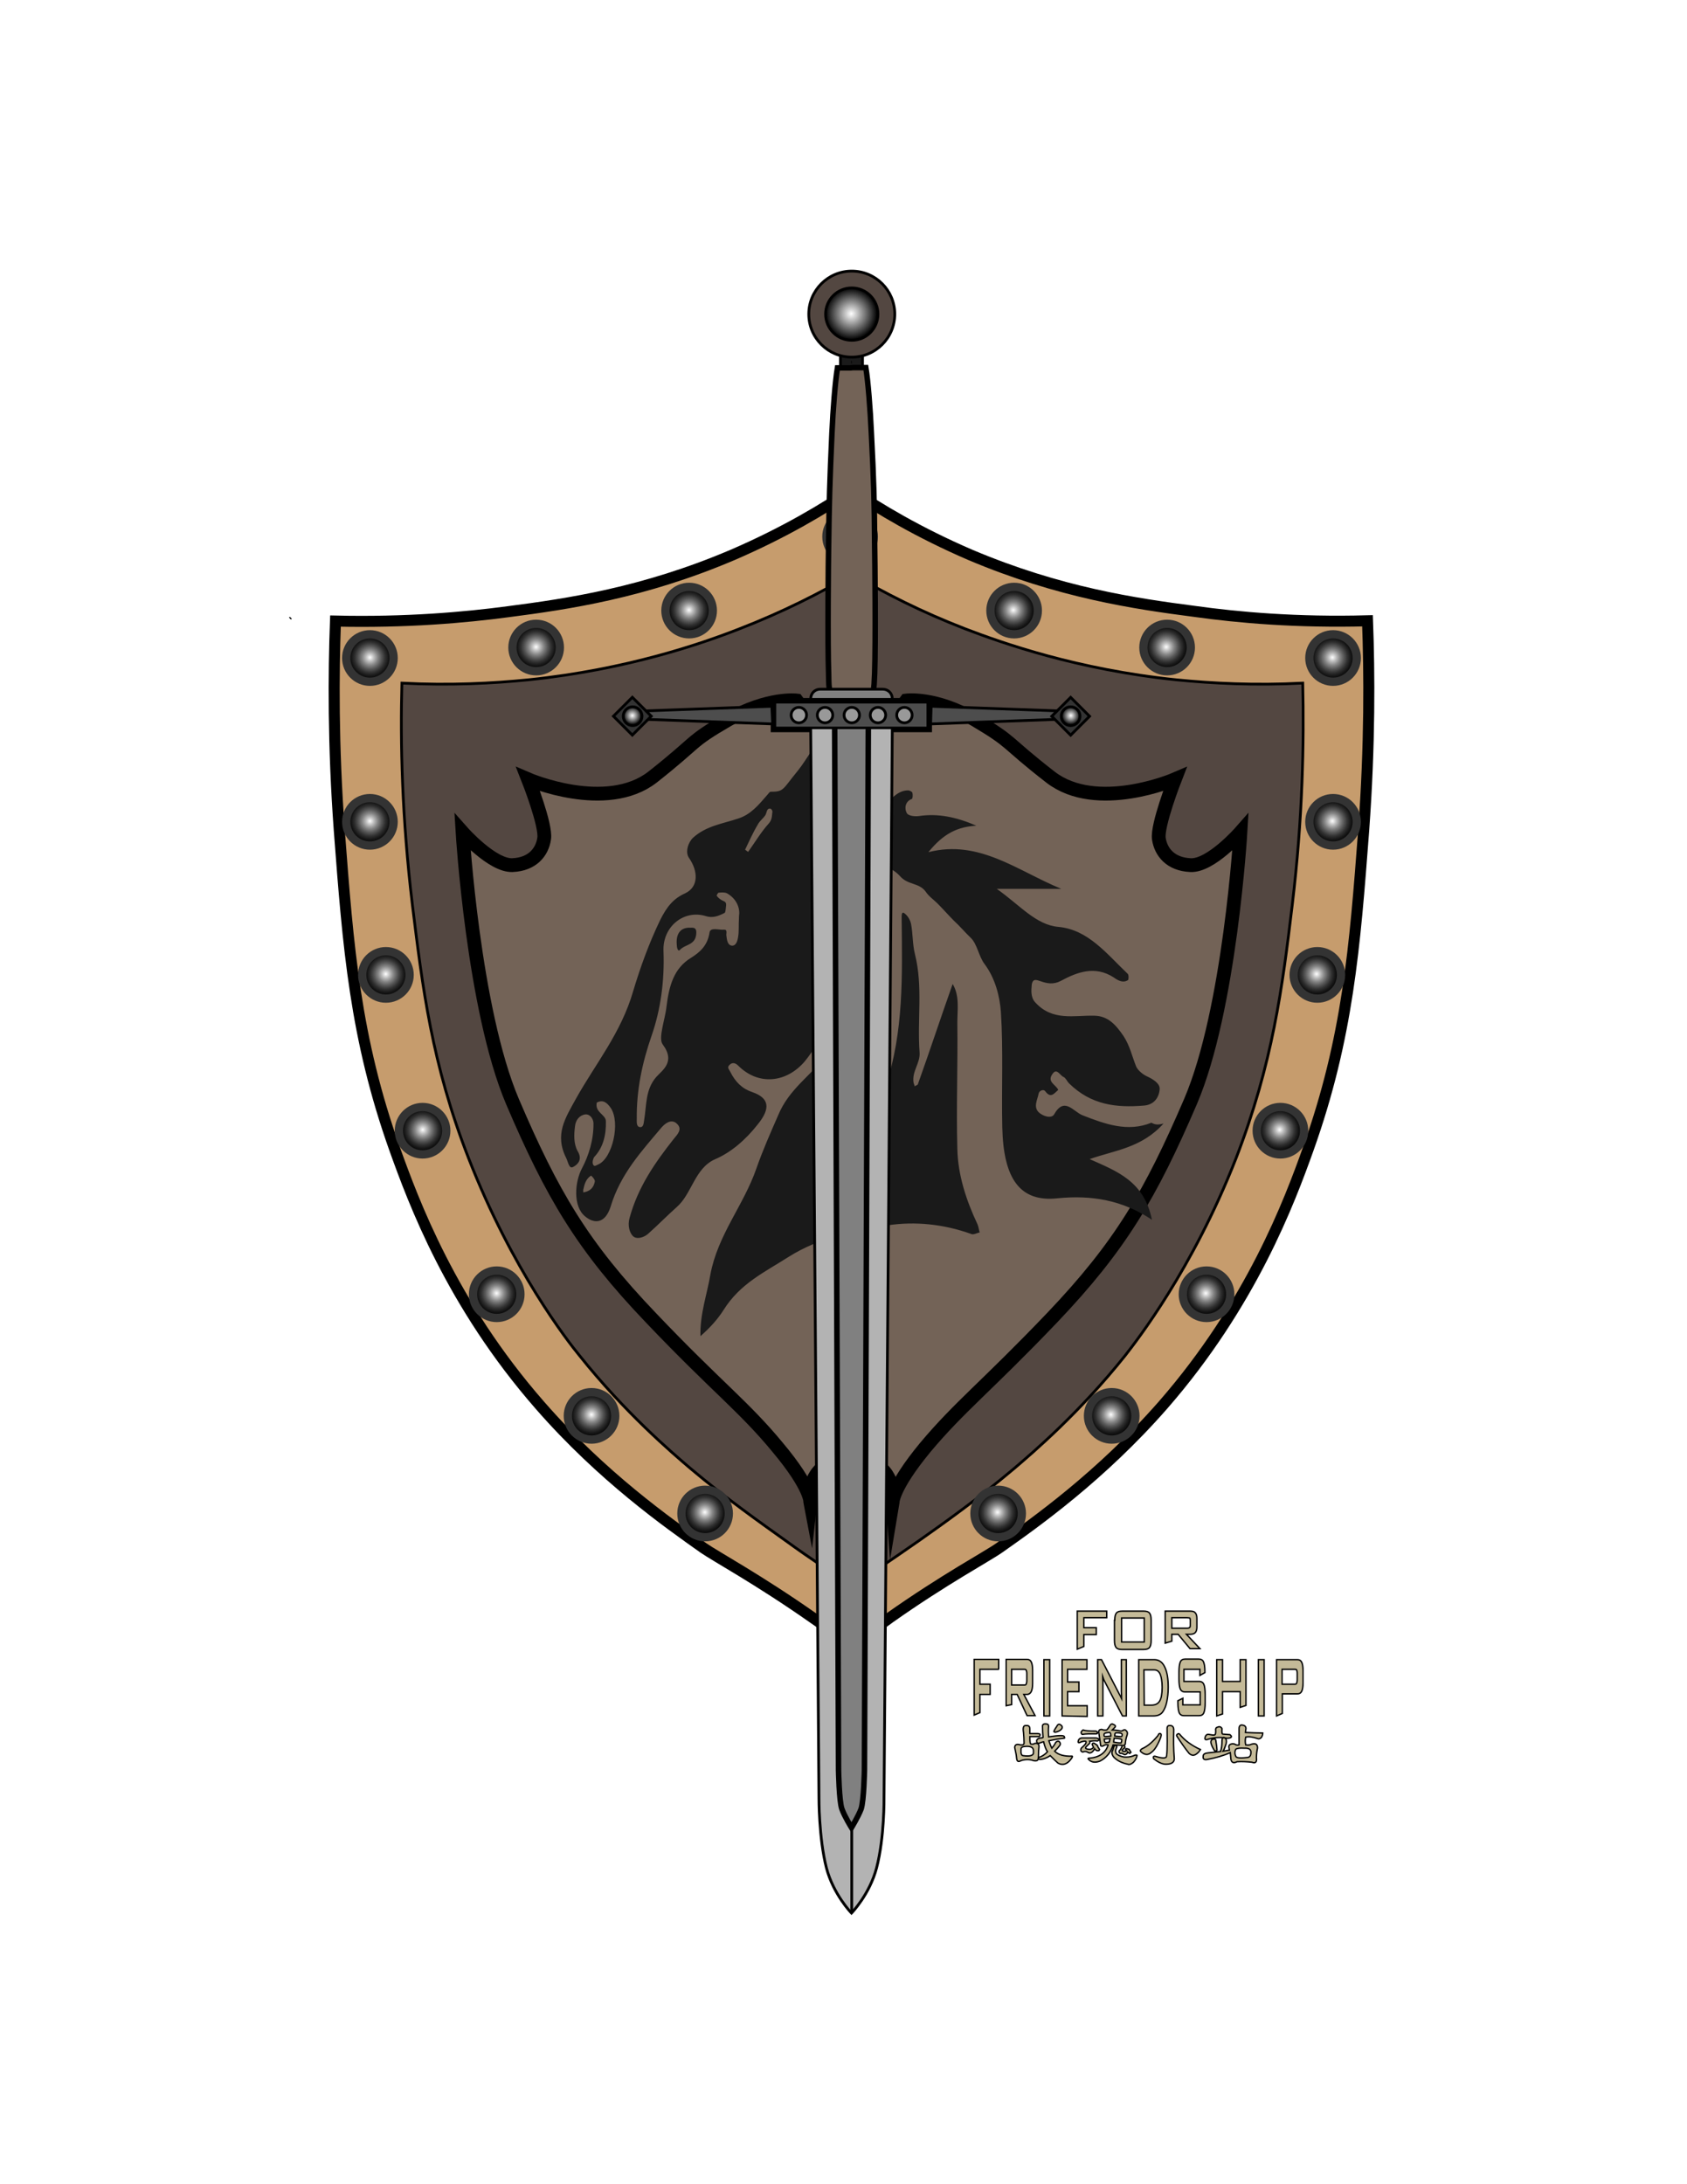 <?xml version="1.0" encoding="utf-8"?>
<!-- Generator: Adobe Illustrator 18.1.1, SVG Export Plug-In . SVG Version: 6.00 Build 0)  -->
<svg version="1.1" id="图层_1" xmlns="http://www.w3.org/2000/svg" xmlns:xlink="http://www.w3.org/1999/xlink" x="0px" y="0px"
	 viewBox="0 0 612 792" enable-background="new 0 0 612 792" xml:space="preserve">
<g id="构图" display="none">
	<polyline display="inline" fill="none" stroke="#000000" stroke-miterlimit="10" points="306.3,90 306.3,321.2 306.3,322.7 
		306.3,626.8 	"/>
</g>
<g id="盾牌">
	<path fill="#C69C6D" stroke="#000000" stroke-width="4" stroke-miterlimit="10" d="M309,597.4c2.8-2.2,8.2-6.8,13.8-10.8
		c19.7-13.9,35.6-22.4,39.8-25.4c12.8-9,36.7-25.9,59.3-51.7c32.1-36.8,45.9-73.9,52.7-92.9c14.4-40.4,16.9-73.2,20.1-115.4
		c2.3-31.3,2.1-57.4,1.4-76.1c-25.6,0.7-47-1.2-62.7-3.4c-21.6-2.8-49-6.8-81.4-20.5c-18.8-8.1-33.3-16.8-43.1-23.5
		c-9.7,6.6-24.3,15.4-43.1,23.5C233.4,215,206,219,184.4,221.8c-15.7,2.1-37.2,4-62.7,3.4c-0.7,18.8-0.9,44.9,1.4,76.1
		c3.2,42.1,5.7,75,20.1,115.4c6.8,18.9,20.4,56,52.7,92.9c22.6,25.9,46.6,42.7,59.3,51.7c4.3,3,20,11.5,39.8,25.4
		C300.6,590.5,306.1,595.1,309,597.4z"/>
	<path fill="#534741" stroke="#000000" stroke-miterlimit="10" d="M309.2,208.2c11.6,6.8,25.1,13.7,40.9,19.8
		c13.6,5.2,40.7,14.8,76.6,18.5c13.1,1.3,28.6,2.1,45.9,1.2c0.5,21.4,0,48.9-3.8,80.4c-3.6,30.1-7.1,57.5-20.4,91.9
		c-15.8,40.4-36.1,66.2-40.2,71.5c-16.5,20.7-33.4,35.1-40.2,40.9c-12.9,10.9-26.3,20.4-34.4,26.1c-9.6,6.7-18.5,12.7-24.4,16.6
		c-5.9-3.8-14.9-9.7-24.4-16.6c-8.1-5.8-21.5-15.2-34.4-26.1c-6.8-5.8-23.7-20.2-40.2-40.9c-4.2-5.1-24.4-31-40.2-71.5
		c-13.4-34.3-16.7-61.9-20.4-91.9c-3.8-31.6-4.4-59-3.8-80.4c17.4,0.9,32.8,0.1,45.9-1.2c35.8-3.7,63.1-13.2,76.6-18.5
		c15.7-6.1,29.3-13,40.9-19.8"/>
	
		<radialGradient id="SVGID_1_" cx="283.846" cy="396.062" r="13.514" gradientTransform="matrix(0.637 0 0 0.637 127.5 -57.871)" gradientUnits="userSpaceOnUse">
		<stop  offset="0" style="stop-color:#FFFFFF"/>
		<stop  offset="0.164" style="stop-color:#BFBFBF"/>
		<stop  offset="0.329" style="stop-color:#858585"/>
		<stop  offset="0.489" style="stop-color:#565656"/>
		<stop  offset="0.64" style="stop-color:#303030"/>
		<stop  offset="0.78" style="stop-color:#161616"/>
		<stop  offset="0.904" style="stop-color:#060606"/>
		<stop  offset="1" style="stop-color:#000000"/>
	</radialGradient>
	<circle fill="url(#SVGID_1_)" stroke="#333333" stroke-width="3" stroke-miterlimit="10" cx="308.4" cy="194.6" r="8.6"/>
	<path fill="#736357" stroke="#000000" stroke-width="5" stroke-miterlimit="10" d="M309,529c0,0,3.4-2.1,9.8,2.7
		c6.4,4.8,5,13.2,5,13.2s-0.4-5.2,11.9-20.1c12.5-14.9,22.1-22,45.9-46.9c24.9-26.1,35.8-44.8,50.3-78.5
		c14.3-33.4,18.1-97.6,18.1-97.6s-10.8,12.3-18.1,11.9c-7.3-0.3-10.8-4.8-11.5-9.6c-0.7-4.8,5.8-21.5,5.8-21.5s-28.3,12.2-45.1-0.8
		c-17-13.2-12.9-12.2-27.4-20.8c-14.4-8.4-24.9-7-24.9-7l-7.2,9.8l-12.7,8.1l-12.7-8.1l-7.2-9.8c0,0-10.4-1.3-24.9,7
		c-14.5,8.4-10.4,7.4-27.4,20.8c-16.8,13-45.1,0.8-45.1,0.8s6.6,16.7,5.8,21.5c-0.7,4.8-4.2,9.3-11.5,9.6
		c-7.3,0.3-18.1-11.9-18.1-11.9s3.9,64.2,18.1,97.6c14.4,33.7,25.4,52.5,50.3,78.5c23.8,25,33.6,32,45.9,46.9
		c12.5,14.9,11.9,20.1,11.9,20.1s-1.6-8.4,5-13.2C305.6,526.9,309,529,309,529z"/>
	<g>
		<g>
			<g>
				<path fill="#1A1A1A" d="M422.1,407.4c-8,8.9-17.8,9.7-26.8,12.9c10.1,4.5,19.7,8,22.6,22c-10.8-7.2-22-9-34.2-7.8
					c-13.6,1.5-19.7-6.9-20.1-25.8c-0.3-13.9,0.4-28-0.5-41.7c-0.4-5.8-2.1-12.3-5.9-17.4c-2.1-2.7-2.7-7.3-5-9.5
					c-2.1-2-4-4.3-6.1-6.2c-2-2-4-4.3-6-6.3c-1.4-1.4-3.1-2.5-4.3-4.3c-2.4-3.3-6.4-2.3-9.3-5.6c-2.2-2.5-6.9-5-10.8-3.9
					c-2.7,0.8-0.2,3.5,0.2,5c5.9,18.8,3.5,38,2.3,57.3c-0.9,15.1-2.7,29.8-5.9,46.8c2-5,3.3-7.9,4.3-10.7c1.1-3,2.1-5.8,2.8-8.9
					c0.8-3.2,0.9-6.6,1.9-9.5c6.6-19.7,6-40.2,5.8-60.7c0-0.9-0.1-2.7,0.9-2c1.2,0.8,2.2,2.4,2.5,3.9c0.7,3.5,0.5,7.3,1.4,10.9
					c3,11.9,0.8,23.8,1.7,35.7c0.3,3.9-2.8,6.8-2.2,10.9c0.1,0.5,0.4,1,0.4,1.4c0.4-0.3,1.1-0.4,1.2-0.8c4.3-12,8.3-24.2,12.6-36.3
					c2.6,4.3,1.7,9.3,1.7,14c0.2,15.2-0.4,30.5,0,45.7c0.2,9.7,3.3,18.9,7.3,27.4c0.4,0.9,0.5,2,0.8,3c-1.1,0.2-2.3,1-3.2,0.5
					c-9.8-3.5-20.1-4.6-30.1-3.1c-12.2,2-24.7,4.3-36.1,11.5c-8.6,5.5-17.5,9.6-23.5,19.2c-2.3,3.6-5.1,6.6-8.4,9.5
					c-0.2-8.1,2.4-15.1,3.6-22.3c2.7-14.5,12-25,16.7-38.5c2.3-6.6,5.1-12.9,7.9-19.3c3.9-9.5,11.9-14.4,17.6-21.9
					c5.1-6.6,8.6-14.3,8.5-23.5c0-0.3,0.2-0.5,0.2-0.9c-0.1-1.9,3-3.8,0.9-4.9c-1.3-0.8-2.2,2.7-3.1,4.6c-4.3,9.4-8,19.1-14.4,27
					c-6.6,7.8-16.8,9-24.2,1.6c-0.8-0.8-2-1.4-3.1-0.3c-1.1,1-0.2,1.6,0.2,2.5c1.9,3.8,4.4,6.2,8,7.4c6.1,2.1,6.8,5.8,2,11.7
					c-4.4,5.6-9.7,10.2-15.6,12.7c-7.3,3.3-8.3,12.5-13.8,17.3c-3.5,3.1-6.9,6.6-10.4,9.7c-1.6,1.4-4.2,2.1-5.5,0.8
					c-1.2-1.2-2-3.8-1.2-6.6c3.1-11.3,9.3-20.1,16-28.6c1.3-1.6,3.3-3.5,1.2-5.5c-1.5-1.5-3.5-1-5.5,1.2c-7.3,8.7-15,16.9-18.6,28.9
					c-1.9,5.9-5.7,6.4-9.2,3.5c-4.5-3.6-3.8-12.5-1.2-17.4c2.5-4.7,4.3-10.5,4.2-16.5c-0.1-1.6-1.3-3.3-3-3.1
					c-2.1,0.3-3.5,2.1-3.7,4.3c-0.4,3-0.5,6.3,0.9,8.9c2,3.2,0,5-1.5,5.8c-1.6,1-1.9-1.9-2.6-3.2c-4.3-8.6-0.3-14.5,3.6-21.6
					c7.1-12.7,16.3-23.7,20.7-38.9c2.6-8.7,5.8-17.5,9.8-25.8c2.4-4.8,4.8-7.8,9.1-9.7c4.8-2.3,4.8-7.9,1.3-12.9
					c-1.4-2.1-0.2-5.7,1.6-7.3c4.8-4.3,10.7-5,16.3-6.9c4.5-1.4,7.4-4.9,10.5-8.5c0.4-0.4,0.9-1.2,1.2-1.2c5,0,4.3-0.8,9.9-7.6
					c3.5-4.3,5.8-9.7,10.2-12.8c0.3-0.2,1-0.3,1-0.3c0.2,0.5,0.4,1.2,0.4,1.9c0.1,5.9,0.2,11.9,0.3,17.9c0.1,5.9,0,11.9,0,18
					c8.1-0.7,13.9-7.2,20-12.7c2.5-2.3,4.8-5,8.3-4.9c0.4,0.1,1.3,0.4,1.4,0.9c0.2,0.7,0.1,2.1-0.2,2.2c-2.5,0.9-2.7,3.5-1.9,5
					c0.5,1.2,3,1.4,4.5,1.2c6.8-1,13.4,0.3,20.8,3.5c-6.8,0.4-11.9,2.8-17.4,9.6c18.4-4.7,32.2,6.7,48.2,13.3c-7.6,0-14.5,0-23.4,0
					c8.4,5.9,14.2,13.1,22.4,13.8c10.8,1,17.5,9.8,25.1,17c0.4,0.3,0.4,2.1,0.1,2.3c-1.9,1.2-3.8,0-5.2-1c-6.7-4.3-13.1-2-19.2,1.3
					c-2.7,1.4-5,0.9-7.3,0.1c-1.3-0.4-2.8-1.2-3.2,1.2c-0.2,2.2-0.4,4.6,1.2,6.4c6.3,7,14.2,4.7,21.5,4.9c5,0.1,7.8,3.3,10.6,7.4
					c2.3,3.5,3.1,7.4,4.6,11.1c0.7,1.4,2.3,2.7,3.7,3.4c2.2,1,5,2.6,4.8,4.8c-0.3,3.3-2.3,5.7-5.9,5.9c-9.8,0.8-19-0.2-27-8.1
					c-0.7-0.7-1.2-2-2-2.3c-1.2-0.5-2.4-3.3-3.9-1.2c-2.3,3,1.2,4,2,5.9c-1.5,1.3-2.7,3.2-4.7,0.5c-0.5-0.8-2.1-0.4-2.4,0.8
					c-0.4,2.2-2,4.8,0,6.8c1.6,1.5,4.6,2.4,5.6,0.8c3.7-6.6,7-1,10.3,0.3c8.2,3.2,16.4,6.2,25,2.7
					C419.1,407.9,420.2,407.9,422.1,407.4z M268.1,332.1c0.4-2.3-0.5-6-4.4-8.2c-0.9-0.4-2-0.3-3-0.2c-0.3,0-0.8,1.1-0.7,1.1
					c0.5,0.7,1.2,1.3,2,1.7c0.8,0.4,1.6,0.5,1.4,2c-0.1,0.9-0.2,2.3-0.5,2.5c-2.1,1.1-4.3,2-6.8,1.2c-8-2.5-15.8,3.8-15.4,12.7
					c0.4,10.6-1,21.1-4.3,30.6c-3.4,9.8-5.5,19.6-5.4,30.1c0,1.2-0.2,3,1.2,3.1c1.3,0.1,1.3-1.5,1.5-2.7c0.9-5.4,0.4-10.8,4.3-15.4
					c2.2-2.5,7.2-5.5,2.4-11.9c-1.7-2.3,0.9-9,1.4-13.8c0.9-7.3,2.6-13.8,8.9-17.6c3-1.9,6-4.3,6.7-9.2c0.3-2,3.5-0.8,5.2-1
					c1.4-0.1,0.8,1.3,0.9,2.1c0.2,1.6,0.4,3.5,2,3.7c1.6,0.1,2.1-1.9,2.3-3.4C268.1,337.8,267.9,336,268.1,332.1z M216.5,399.8
					c-0.8,3.6,3.3,4.3,3.3,6.8c0.1,4.8-0.9,9.4-4.2,12.9c-0.4,0.5-0.8,1.9-0.5,2.6c0.4,1.2,1.2,0.4,2,0.1c5.1-2.3,8-15.1,4.5-20.4
					C220.1,399.6,218.6,398.7,216.5,399.8z M270.3,308.1c0.4,0.3,0.7,0.5,1.1,0.8c2.5-3.5,4.7-7.2,7.4-10.2c1.3-1.4,1.2-2.7,1.4-4.3
					c0.1-0.4-0.4-1.2-0.8-1.2c-1.3-0.1-1.2,1.4-1.7,2.3c-0.8,1.3-2.1,2.1-2.8,3.5C273.1,302,271.7,305.2,270.3,308.1z M211.5,432.4
					c3-0.5,3.9-2.1,4.3-4c0.1-0.7-1.2-2.1-1.4-2.1c-1.6,1-2.3,2.7-2.7,4.7C211.4,431.8,211.8,432.3,211.5,432.4z"/>
				<path fill="#1A1A1A" d="M250.5,336.4c1.4-0.1,2.1,0.2,2.1,1.7c0,4.7-4,4.2-5.9,6.3c-0.8,0.9-1.2-0.9-1.2-2
					C245.2,338.2,247.2,336.2,250.5,336.4z"/>
			</g>
		</g>
	</g>
	<g>
		
			<radialGradient id="SVGID_2_" cx="376.946" cy="438.107" r="13.514" gradientTransform="matrix(0.637 0 0 0.637 127.5 -57.871)" gradientUnits="userSpaceOnUse">
			<stop  offset="0" style="stop-color:#FFFFFF"/>
			<stop  offset="0.164" style="stop-color:#BFBFBF"/>
			<stop  offset="0.329" style="stop-color:#858585"/>
			<stop  offset="0.489" style="stop-color:#565656"/>
			<stop  offset="0.64" style="stop-color:#303030"/>
			<stop  offset="0.78" style="stop-color:#161616"/>
			<stop  offset="0.904" style="stop-color:#060606"/>
			<stop  offset="1" style="stop-color:#000000"/>
		</radialGradient>
		<circle fill="url(#SVGID_2_)" stroke="#333333" stroke-width="3" stroke-miterlimit="10" cx="367.9" cy="221.4" r="8.6"/>
		
			<radialGradient id="SVGID_3_" cx="464.039" cy="459.124" r="13.517" gradientTransform="matrix(0.637 0 0 0.637 127.5 -57.871)" gradientUnits="userSpaceOnUse">
			<stop  offset="0" style="stop-color:#FFFFFF"/>
			<stop  offset="0.164" style="stop-color:#BFBFBF"/>
			<stop  offset="0.329" style="stop-color:#858585"/>
			<stop  offset="0.489" style="stop-color:#565656"/>
			<stop  offset="0.64" style="stop-color:#303030"/>
			<stop  offset="0.78" style="stop-color:#161616"/>
			<stop  offset="0.904" style="stop-color:#060606"/>
			<stop  offset="1" style="stop-color:#000000"/>
		</radialGradient>
		<circle fill="url(#SVGID_3_)" stroke="#333333" stroke-width="3" stroke-miterlimit="10" cx="423.4" cy="234.8" r="8.6"/>
		
			<radialGradient id="SVGID_4_" cx="558.64" cy="465.124" r="13.525" gradientTransform="matrix(0.637 0 0 0.637 127.5 -57.871)" gradientUnits="userSpaceOnUse">
			<stop  offset="0" style="stop-color:#FFFFFF"/>
			<stop  offset="0.164" style="stop-color:#BFBFBF"/>
			<stop  offset="0.329" style="stop-color:#858585"/>
			<stop  offset="0.489" style="stop-color:#565656"/>
			<stop  offset="0.64" style="stop-color:#303030"/>
			<stop  offset="0.78" style="stop-color:#161616"/>
			<stop  offset="0.904" style="stop-color:#060606"/>
			<stop  offset="1" style="stop-color:#000000"/>
		</radialGradient>
		<circle fill="url(#SVGID_4_)" stroke="#333333" stroke-width="3" stroke-miterlimit="10" cx="483.6" cy="238.6" r="8.6"/>
		
			<radialGradient id="SVGID_5_" cx="558.64" cy="558.215" r="13.525" gradientTransform="matrix(0.637 0 0 0.637 127.5 -57.871)" gradientUnits="userSpaceOnUse">
			<stop  offset="0" style="stop-color:#FFFFFF"/>
			<stop  offset="0.164" style="stop-color:#BFBFBF"/>
			<stop  offset="0.329" style="stop-color:#858585"/>
			<stop  offset="0.489" style="stop-color:#565656"/>
			<stop  offset="0.64" style="stop-color:#303030"/>
			<stop  offset="0.78" style="stop-color:#161616"/>
			<stop  offset="0.904" style="stop-color:#060606"/>
			<stop  offset="1" style="stop-color:#000000"/>
		</radialGradient>
		<circle fill="url(#SVGID_5_)" stroke="#333333" stroke-width="3" stroke-miterlimit="10" cx="483.6" cy="298" r="8.6"/>
		
			<radialGradient id="SVGID_6_" cx="549.631" cy="645.306" r="13.526" gradientTransform="matrix(0.637 0 0 0.637 127.5 -57.871)" gradientUnits="userSpaceOnUse">
			<stop  offset="0" style="stop-color:#FFFFFF"/>
			<stop  offset="0.164" style="stop-color:#BFBFBF"/>
			<stop  offset="0.329" style="stop-color:#858585"/>
			<stop  offset="0.489" style="stop-color:#565656"/>
			<stop  offset="0.64" style="stop-color:#303030"/>
			<stop  offset="0.78" style="stop-color:#161616"/>
			<stop  offset="0.904" style="stop-color:#060606"/>
			<stop  offset="1" style="stop-color:#000000"/>
		</radialGradient>
		<circle fill="url(#SVGID_6_)" stroke="#333333" stroke-width="3" stroke-miterlimit="10" cx="477.9" cy="353.5" r="8.6"/>
		
			<radialGradient id="SVGID_7_" cx="528.602" cy="733.939" r="13.51" gradientTransform="matrix(0.637 0 0 0.637 127.5 -57.871)" gradientUnits="userSpaceOnUse">
			<stop  offset="0" style="stop-color:#FFFFFF"/>
			<stop  offset="0.164" style="stop-color:#BFBFBF"/>
			<stop  offset="0.329" style="stop-color:#858585"/>
			<stop  offset="0.489" style="stop-color:#565656"/>
			<stop  offset="0.64" style="stop-color:#303030"/>
			<stop  offset="0.78" style="stop-color:#161616"/>
			<stop  offset="0.904" style="stop-color:#060606"/>
			<stop  offset="1" style="stop-color:#000000"/>
		</radialGradient>
		<circle fill="url(#SVGID_7_)" stroke="#333333" stroke-width="3" stroke-miterlimit="10" cx="464.5" cy="410" r="8.6"/>
		
			<radialGradient id="SVGID_8_" cx="486.563" cy="827.031" r="13.511" gradientTransform="matrix(0.637 0 0 0.637 127.5 -57.871)" gradientUnits="userSpaceOnUse">
			<stop  offset="0" style="stop-color:#FFFFFF"/>
			<stop  offset="0.164" style="stop-color:#BFBFBF"/>
			<stop  offset="0.329" style="stop-color:#858585"/>
			<stop  offset="0.489" style="stop-color:#565656"/>
			<stop  offset="0.64" style="stop-color:#303030"/>
			<stop  offset="0.78" style="stop-color:#161616"/>
			<stop  offset="0.904" style="stop-color:#060606"/>
			<stop  offset="1" style="stop-color:#000000"/>
		</radialGradient>
		<circle fill="url(#SVGID_8_)" stroke="#333333" stroke-width="3" stroke-miterlimit="10" cx="437.7" cy="469.3" r="8.6"/>
		
			<radialGradient id="SVGID_9_" cx="432.505" cy="896.12" r="13.503" gradientTransform="matrix(0.637 0 0 0.637 127.5 -57.871)" gradientUnits="userSpaceOnUse">
			<stop  offset="0" style="stop-color:#FFFFFF"/>
			<stop  offset="0.164" style="stop-color:#BFBFBF"/>
			<stop  offset="0.329" style="stop-color:#858585"/>
			<stop  offset="0.489" style="stop-color:#565656"/>
			<stop  offset="0.64" style="stop-color:#303030"/>
			<stop  offset="0.78" style="stop-color:#161616"/>
			<stop  offset="0.904" style="stop-color:#060606"/>
			<stop  offset="1" style="stop-color:#000000"/>
		</radialGradient>
		<circle fill="url(#SVGID_9_)" stroke="#333333" stroke-width="3" stroke-miterlimit="10" cx="403.3" cy="513.4" r="8.6"/>
		
			<radialGradient id="SVGID_10_" cx="367.936" cy="951.666" r="13.51" gradientTransform="matrix(0.637 0 0 0.637 127.5 -57.871)" gradientUnits="userSpaceOnUse">
			<stop  offset="0" style="stop-color:#FFFFFF"/>
			<stop  offset="0.164" style="stop-color:#BFBFBF"/>
			<stop  offset="0.329" style="stop-color:#858585"/>
			<stop  offset="0.489" style="stop-color:#565656"/>
			<stop  offset="0.64" style="stop-color:#303030"/>
			<stop  offset="0.78" style="stop-color:#161616"/>
			<stop  offset="0.904" style="stop-color:#060606"/>
			<stop  offset="1" style="stop-color:#000000"/>
		</radialGradient>
		<circle fill="url(#SVGID_10_)" stroke="#333333" stroke-width="3" stroke-miterlimit="10" cx="362.1" cy="548.8" r="8.6"/>
		
			<radialGradient id="SVGID_11_" cx="285.33" cy="1007.212" r="13.525" gradientTransform="matrix(0.637 0 0 0.637 127.5 -57.871)" gradientUnits="userSpaceOnUse">
			<stop  offset="0" style="stop-color:#FFFFFF"/>
			<stop  offset="0.164" style="stop-color:#BFBFBF"/>
			<stop  offset="0.329" style="stop-color:#858585"/>
			<stop  offset="0.489" style="stop-color:#565656"/>
			<stop  offset="0.64" style="stop-color:#303030"/>
			<stop  offset="0.78" style="stop-color:#161616"/>
			<stop  offset="0.904" style="stop-color:#060606"/>
			<stop  offset="1" style="stop-color:#000000"/>
		</radialGradient>
		<circle fill="url(#SVGID_11_)" stroke="#333333" stroke-width="3" stroke-miterlimit="10" cx="309.4" cy="584.2" r="8.6"/>
		<g>
			
				<radialGradient id="SVGID_12_" cx="192.239" cy="438.107" r="13.509" gradientTransform="matrix(0.637 0 0 0.637 127.5 -57.871)" gradientUnits="userSpaceOnUse">
				<stop  offset="0" style="stop-color:#FFFFFF"/>
				<stop  offset="0.164" style="stop-color:#BFBFBF"/>
				<stop  offset="0.329" style="stop-color:#858585"/>
				<stop  offset="0.489" style="stop-color:#565656"/>
				<stop  offset="0.64" style="stop-color:#303030"/>
				<stop  offset="0.78" style="stop-color:#161616"/>
				<stop  offset="0.904" style="stop-color:#060606"/>
				<stop  offset="1" style="stop-color:#000000"/>
			</radialGradient>
			<circle fill="url(#SVGID_12_)" stroke="#333333" stroke-width="3" stroke-miterlimit="10" cx="250" cy="221.4" r="8.6"/>
			
				<radialGradient id="SVGID_13_" cx="105.149" cy="459.124" r="13.52" gradientTransform="matrix(0.637 0 0 0.637 127.5 -57.871)" gradientUnits="userSpaceOnUse">
				<stop  offset="0" style="stop-color:#FFFFFF"/>
				<stop  offset="0.164" style="stop-color:#BFBFBF"/>
				<stop  offset="0.329" style="stop-color:#858585"/>
				<stop  offset="0.489" style="stop-color:#565656"/>
				<stop  offset="0.64" style="stop-color:#303030"/>
				<stop  offset="0.78" style="stop-color:#161616"/>
				<stop  offset="0.904" style="stop-color:#060606"/>
				<stop  offset="1" style="stop-color:#000000"/>
			</radialGradient>
			<circle fill="url(#SVGID_13_)" stroke="#333333" stroke-width="3" stroke-miterlimit="10" cx="194.5" cy="234.8" r="8.6"/>
			
				<radialGradient id="SVGID_14_" cx="10.554" cy="465.124" r="13.524" gradientTransform="matrix(0.637 0 0 0.637 127.5 -57.871)" gradientUnits="userSpaceOnUse">
				<stop  offset="0" style="stop-color:#FFFFFF"/>
				<stop  offset="0.164" style="stop-color:#BFBFBF"/>
				<stop  offset="0.329" style="stop-color:#858585"/>
				<stop  offset="0.489" style="stop-color:#565656"/>
				<stop  offset="0.64" style="stop-color:#303030"/>
				<stop  offset="0.78" style="stop-color:#161616"/>
				<stop  offset="0.904" style="stop-color:#060606"/>
				<stop  offset="1" style="stop-color:#000000"/>
			</radialGradient>
			<circle fill="url(#SVGID_14_)" stroke="#333333" stroke-width="3" stroke-miterlimit="10" cx="134.2" cy="238.6" r="8.6"/>
			
				<radialGradient id="SVGID_15_" cx="10.554" cy="558.215" r="13.524" gradientTransform="matrix(0.637 0 0 0.637 127.5 -57.871)" gradientUnits="userSpaceOnUse">
				<stop  offset="0" style="stop-color:#FFFFFF"/>
				<stop  offset="0.164" style="stop-color:#BFBFBF"/>
				<stop  offset="0.329" style="stop-color:#858585"/>
				<stop  offset="0.489" style="stop-color:#565656"/>
				<stop  offset="0.64" style="stop-color:#303030"/>
				<stop  offset="0.78" style="stop-color:#161616"/>
				<stop  offset="0.904" style="stop-color:#060606"/>
				<stop  offset="1" style="stop-color:#000000"/>
			</radialGradient>
			<circle fill="url(#SVGID_15_)" stroke="#333333" stroke-width="3" stroke-miterlimit="10" cx="134.2" cy="298" r="8.6"/>
			
				<radialGradient id="SVGID_16_" cx="19.563" cy="645.306" r="13.526" gradientTransform="matrix(0.637 0 0 0.637 127.5 -57.871)" gradientUnits="userSpaceOnUse">
				<stop  offset="0" style="stop-color:#FFFFFF"/>
				<stop  offset="0.164" style="stop-color:#BFBFBF"/>
				<stop  offset="0.329" style="stop-color:#858585"/>
				<stop  offset="0.489" style="stop-color:#565656"/>
				<stop  offset="0.64" style="stop-color:#303030"/>
				<stop  offset="0.78" style="stop-color:#161616"/>
				<stop  offset="0.904" style="stop-color:#060606"/>
				<stop  offset="1" style="stop-color:#000000"/>
			</radialGradient>
			<circle fill="url(#SVGID_16_)" stroke="#333333" stroke-width="3" stroke-miterlimit="10" cx="140" cy="353.5" r="8.6"/>
			
				<radialGradient id="SVGID_17_" cx="40.586" cy="733.939" r="13.509" gradientTransform="matrix(0.637 0 0 0.637 127.5 -57.871)" gradientUnits="userSpaceOnUse">
				<stop  offset="0" style="stop-color:#FFFFFF"/>
				<stop  offset="0.164" style="stop-color:#BFBFBF"/>
				<stop  offset="0.329" style="stop-color:#858585"/>
				<stop  offset="0.489" style="stop-color:#565656"/>
				<stop  offset="0.64" style="stop-color:#303030"/>
				<stop  offset="0.78" style="stop-color:#161616"/>
				<stop  offset="0.904" style="stop-color:#060606"/>
				<stop  offset="1" style="stop-color:#000000"/>
			</radialGradient>
			<circle fill="url(#SVGID_17_)" stroke="#333333" stroke-width="3" stroke-miterlimit="10" cx="153.3" cy="410" r="8.6"/>
			
				<radialGradient id="SVGID_18_" cx="82.631" cy="827.031" r="13.511" gradientTransform="matrix(0.637 0 0 0.637 127.5 -57.871)" gradientUnits="userSpaceOnUse">
				<stop  offset="0" style="stop-color:#FFFFFF"/>
				<stop  offset="0.164" style="stop-color:#BFBFBF"/>
				<stop  offset="0.329" style="stop-color:#858585"/>
				<stop  offset="0.489" style="stop-color:#565656"/>
				<stop  offset="0.64" style="stop-color:#303030"/>
				<stop  offset="0.78" style="stop-color:#161616"/>
				<stop  offset="0.904" style="stop-color:#060606"/>
				<stop  offset="1" style="stop-color:#000000"/>
			</radialGradient>
			<circle fill="url(#SVGID_18_)" stroke="#333333" stroke-width="3" stroke-miterlimit="10" cx="180.2" cy="469.3" r="8.6"/>
			
				<radialGradient id="SVGID_19_" cx="136.694" cy="896.12" r="13.501" gradientTransform="matrix(0.637 0 0 0.637 127.5 -57.871)" gradientUnits="userSpaceOnUse">
				<stop  offset="0" style="stop-color:#FFFFFF"/>
				<stop  offset="0.164" style="stop-color:#BFBFBF"/>
				<stop  offset="0.329" style="stop-color:#858585"/>
				<stop  offset="0.489" style="stop-color:#565656"/>
				<stop  offset="0.64" style="stop-color:#303030"/>
				<stop  offset="0.78" style="stop-color:#161616"/>
				<stop  offset="0.904" style="stop-color:#060606"/>
				<stop  offset="1" style="stop-color:#000000"/>
			</radialGradient>
			<circle fill="url(#SVGID_19_)" stroke="#333333" stroke-width="3" stroke-miterlimit="10" cx="214.6" cy="513.4" r="8.6"/>
			
				<radialGradient id="SVGID_20_" cx="201.258" cy="951.666" r="13.51" gradientTransform="matrix(0.637 0 0 0.637 127.5 -57.871)" gradientUnits="userSpaceOnUse">
				<stop  offset="0" style="stop-color:#FFFFFF"/>
				<stop  offset="0.164" style="stop-color:#BFBFBF"/>
				<stop  offset="0.329" style="stop-color:#858585"/>
				<stop  offset="0.489" style="stop-color:#565656"/>
				<stop  offset="0.64" style="stop-color:#303030"/>
				<stop  offset="0.78" style="stop-color:#161616"/>
				<stop  offset="0.904" style="stop-color:#060606"/>
				<stop  offset="1" style="stop-color:#000000"/>
			</radialGradient>
			<circle fill="url(#SVGID_20_)" stroke="#333333" stroke-width="3" stroke-miterlimit="10" cx="255.8" cy="548.8" r="8.6"/>
			
				<radialGradient id="SVGID_21_" cx="283.846" cy="1007.212" r="13.514" gradientTransform="matrix(0.637 0 0 0.637 127.5 -57.871)" gradientUnits="userSpaceOnUse">
				<stop  offset="0" style="stop-color:#FFFFFF"/>
				<stop  offset="0.164" style="stop-color:#BFBFBF"/>
				<stop  offset="0.329" style="stop-color:#858585"/>
				<stop  offset="0.489" style="stop-color:#565656"/>
				<stop  offset="0.64" style="stop-color:#303030"/>
				<stop  offset="0.78" style="stop-color:#161616"/>
				<stop  offset="0.904" style="stop-color:#060606"/>
				<stop  offset="1" style="stop-color:#000000"/>
			</radialGradient>
			<circle fill="url(#SVGID_21_)" stroke="#333333" stroke-width="3" stroke-miterlimit="10" cx="308.4" cy="584.2" r="8.6"/>
		</g>
	</g>
</g>
<g id="骑士剑">
	<rect x="304.9" y="127.4" fill="#1A1A1A" stroke="#000000" stroke-miterlimit="10" width="8" height="7.9"/>
	<path fill="#736357" stroke="#000000" stroke-width="2" stroke-miterlimit="10" d="M309.4,133.3h4.7c0.8,4.8,1.6,15,2,23.7
		c0.9,17.4,1.1,25,1.2,40.4c0.1,5.5,0.4,35.2,0,46.7c-0.3,7.8-0.4,3.7-0.4,7.5l-7.9,0.4h-0.1l-7.9-0.4c0-3.8-0.3,0.4-0.4-7.3
		c-0.4-11.5-0.1-41.4,0-46.9c0.2-15.3,0.4-22.8,1.2-40.3c0.4-8.7,1.2-18.9,2-23.7h4.7L309.4,133.3L309.4,133.3z"/>
	<path fill="#808080" stroke="#000000" stroke-miterlimit="10" d="M320.2,256.9h-22.6c-2,0-3.5-1.5-3.5-3.5l0,0c0-2,1.5-3.5,3.5-3.5
		h22.6c2,0,3.5,1.5,3.5,3.5l0,0C323.7,255.3,322.2,256.9,320.2,256.9z"/>
	<circle fill="#534741" stroke="#000000" stroke-miterlimit="10" cx="309" cy="113.9" r="15.6"/>
	
		<radialGradient id="SVGID_22_" cx="284.597" cy="269.426" r="14.841" gradientTransform="matrix(0.637 0 0 0.637 127.5 -57.871)" gradientUnits="userSpaceOnUse">
		<stop  offset="0" style="stop-color:#FFFFFF"/>
		<stop  offset="1" style="stop-color:#000000"/>
	</radialGradient>
	<circle fill="url(#SVGID_22_)" stroke="#000000" stroke-miterlimit="10" cx="309" cy="113.9" r="9.5"/>
	<path fill="none" stroke="#000000" stroke-miterlimit="10" d="M312.6,132.5L312.6,132.5L312.6,132.5z"/>
	<polygon fill="none" stroke="#000000" stroke-miterlimit="10" points="308.8,131.3 309,131.3 309,131.3 	"/>
	<rect x="280.6" y="254.1" fill="#4D4D4D" stroke="#000000" stroke-width="2" stroke-miterlimit="10" width="56.5" height="10.4"/>
	<line fill="none" stroke="#000000" stroke-miterlimit="10" x1="105.2" y1="224.3" x2="105.5" y2="224"/>
	<path fill="#B3B3B3" stroke="#000000" stroke-miterlimit="10" d="M323.7,264.4l-3,387.4c0,0,0.2,14.4-2.7,25.5
		c-2.5,9.6-9.1,16.4-9.1,16.4s-6.6-6.8-9.1-16.4c-2.8-11-2.7-25.5-2.7-25.5l-3-387.4"/>
	<g>
		<polygon fill="#4D4D4D" stroke="#000000" stroke-miterlimit="10" points="280.3,262.5 233.3,260.8 233.3,257.8 280,256.1 		"/>
		<g>
			
				<rect x="224.6" y="254.8" transform="matrix(0.707 -0.707 0.707 0.707 -116.397 238.343)" fill="#333333" stroke="#000000" stroke-miterlimit="10" width="9.7" height="9.7"/>
			
				<radialGradient id="SVGID_23_" cx="159.964" cy="498.171" r="5.315" gradientTransform="matrix(0.637 0 0 0.637 127.5 -57.871)" gradientUnits="userSpaceOnUse">
				<stop  offset="0" style="stop-color:#FFFFFF"/>
				<stop  offset="1" style="stop-color:#000000"/>
			</radialGradient>
			<circle fill="url(#SVGID_23_)" stroke="#000000" stroke-miterlimit="10" cx="229.5" cy="259.7" r="3.4"/>
		</g>
	</g>
	<g>
		<polygon fill="#4D4D4D" stroke="#000000" stroke-miterlimit="10" points="337.6,262.5 384.6,260.8 384.6,257.8 337.8,256.1 		"/>
		<g>
			
				<rect x="383.5" y="254.8" transform="matrix(-0.707 -0.707 0.707 -0.707 479.398 717.858)" fill="#333333" stroke="#000000" stroke-miterlimit="10" width="9.7" height="9.7"/>
			
				<radialGradient id="SVGID_24_" cx="151.769" cy="498.171" r="5.315" gradientTransform="matrix(-0.637 0 0 0.637 485.137 -57.871)" gradientUnits="userSpaceOnUse">
				<stop  offset="0" style="stop-color:#FFFFFF"/>
				<stop  offset="1" style="stop-color:#000000"/>
			</radialGradient>
			<circle fill="url(#SVGID_24_)" stroke="#000000" stroke-miterlimit="10" cx="388.4" cy="259.7" r="3.4"/>
		</g>
	</g>
	<circle fill="#999999" stroke="#000000" stroke-miterlimit="10" cx="309" cy="259.3" r="2.8"/>
	<g>
		<circle fill="#999999" stroke="#000000" stroke-miterlimit="10" cx="299.3" cy="259.3" r="2.8"/>
		<circle fill="#999999" stroke="#000000" stroke-miterlimit="10" cx="289.8" cy="259.3" r="2.8"/>
	</g>
	<g>
		<circle fill="#999999" stroke="#000000" stroke-miterlimit="10" cx="318.5" cy="259.3" r="2.8"/>
		<circle fill="#999999" stroke="#000000" stroke-miterlimit="10" cx="328.1" cy="259.3" r="2.8"/>
	</g>
	<path fill="#808080" stroke="#000000" stroke-width="2" stroke-miterlimit="10" d="M315,264.4l-1.4,377.4c0,0-0.2,11.1-1.2,14.1
		c-1,2.7-3.5,6.8-3.5,6.8s-2.5-4-3.5-6.8c-1-2.8-1.2-14.1-1.2-14.1l-1.4-377.4"/>
	<line fill="none" stroke="#000000" stroke-miterlimit="10" x1="309" y1="662.7" x2="309" y2="693.4"/>
</g>
<g>
	<g>
		<path fill="#C4BA98" stroke="#000000" stroke-width="0.5" stroke-miterlimit="10" d="M390.8,598v-13.8h10.7v2.4h-8.3v3.6h4.5v2.5
			h-4.5v4.3L390.8,598z"/>
		<path fill="#C4BA98" stroke="#000000" stroke-width="0.5" stroke-miterlimit="10" d="M404.4,587.5c0-1.3,0.2-2.1,0.6-2.6
			c0.4-0.5,1.1-0.7,2.1-0.7h7.8c1,0,1.7,0.2,2.1,0.7c0.4,0.5,0.6,1.3,0.6,2.6v7.3c0,1.3-0.2,2.1-0.6,2.6c-0.4,0.5-1.1,0.7-2.1,0.7
			H407c-1,0-1.7-0.2-2.1-0.7c-0.4-0.5-0.6-1.3-0.6-2.6V587.5z M406.9,595.4h8.2v-8.7h-8.2V595.4z"/>
		<path fill="#C4BA98" stroke="#000000" stroke-width="0.5" stroke-miterlimit="10" d="M422.7,595.8v-11.6h9.1
			c0.9,0,1.5,0.2,1.8,0.6c0.4,0.4,0.6,1.1,0.6,2v3.2c0,0.9-0.2,1.6-0.6,2c-0.4,0.4-1,0.6-1.8,0.6h-1.4l4.9,5.2h-3.6l-4.3-5.2h-2.3
			v2.5L422.7,595.8z M430.7,586.6h-5.6v3.8h5.6c0.4,0,0.7-0.1,0.9-0.3c0.2-0.2,0.2-0.5,0.2-0.9v-1.7c0-0.4-0.1-0.7-0.2-0.8
			C431.4,586.7,431.1,586.6,430.7,586.6z"/>
	</g>
	<g>
		<path fill="#C4BA98" stroke="#000000" stroke-width="0.5" stroke-miterlimit="10" d="M372.2,625.7c1-0.1,1.4,0.3,1.4,1.3v1.6h2.7
			c1.1,0,1.3,0.4,0.7,1.1h-3.4c0,1.8,0.1,2.7,0.4,2.7c0.5,0.1,0.9,0.1,1.3-0.2c1.2-0.2,1.7,0.2,1.6,1.3c-0.1,0.8-0.2,2-0.2,3.6
			c0.1,1.2-0.5,1.6-1.8,1.3c-1.4-0.5-2.9-0.5-4.5,0c-1,0.6-1.5,0.3-1.6-0.9s-0.4-2.5-0.7-3.9c0.1-1,0.8-1.3,2-0.9
			c1,0.1,1.4-0.1,1.4-0.7c0-1.3-0.1-2.6-0.2-3.8C371,626.4,371.3,625.6,372.2,625.7z M370.4,634.3c-0.1,1.4,0.1,2.2,0.7,2.3
			c2.7,0.4,4-0.1,3.8-1.3c0.2-1.7-0.9-2.3-3.4-2C370.8,633.4,370.4,633.7,370.4,634.3z M377.5,630.2c0.5,0,0.8-0.1,0.9-0.2
			c-0.1-1.3-0.2-2.6-0.2-3.8c-0.1-0.8,0.3-1.2,1.3-1.1c0.6,0,0.9,0.3,0.9,0.9c-0.1,1.1-0.1,2.3,0,3.8c3.9-0.6,5.8-0.6,5.7,0
			c0.2,0.4,0.2,0.5-0.2,0.5c-1.8,0.2-3.6,0.5-5.4,0.9c0.4,1.1,0.7,2,1.1,2.7c0.5-0.6,1-1.3,1.4-2.1c0.4-0.4,0.7-0.5,1.1-0.4
			c0.5,0.4,0.7,0.8,0.5,1.3c-0.7,1-1.4,1.7-2,2.3c1.3,1.3,3.5,1.9,6.4,1.8c0.2,0.1-0.1,0.7-1.1,1.8c-1.3,1.3-2.7,1.5-4.1,0.7
			c-0.6-0.5-1.5-1.4-2.8-2.7c-1.2,0.8-2.4,1.3-3.8,1.4c-0.6-0.1-0.7-0.4-0.4-0.7c1.2-0.4,2.3-1.1,3.2-2.1c-0.5-0.7-1-1.9-1.4-3.6
			c-0.6,0.1-1.1,0.3-1.6,0.5c-0.7,0.1-1-0.2-0.9-1.1C376.3,630.6,376.7,630.3,377.5,630.2z M383.3,626.1c0.4-0.8,0.8-1.1,1.4-0.7
			c0.6,0.4,0.8,0.8,0.5,1.4c-0.5,0.7-1.3,1.1-2.3,1.3c-0.5,0-0.7-0.2-0.5-0.5C382.7,627,383,626.5,383.3,626.1z"/>
		<path fill="#C4BA98" stroke="#000000" stroke-width="0.5" stroke-miterlimit="10" d="M397.4,630.2c0.6,0,1,0.2,1.3,0.5
			c-0.1,0.5-0.5,0.7-1.3,0.5c-0.7,0-1.4,0.1-2.1,0.2c0.2,0.4,0.1,0.7-0.4,1.1l-0.9,0.9c-0.4,0.5-0.1,0.8,0.9,0.9
			c0.7,0.1,1.3-0.1,1.8-0.7l-0.5-1.1c0.1-0.4,0.4-0.5,0.7-0.4c0.4,0.2,0.7,0.5,1.1,0.7c0.2,0.5,0.5,1,0.9,1.6
			c-0.1,0.2-0.2,0.4-0.4,0.4c-0.5,0.1-1-0.1-1.4-0.7c-0.7,1.3-1.5,1.8-2.3,1.4c-0.7-0.5-1.4-0.5-2-0.2c-0.2,0-0.5-0.2-0.7-0.5
			c-0.1-0.5,0.1-1,0.7-1.4c1.1-1,1.4-1.6,1.1-2c-0.5-0.1-1.2,0-2.1,0.4c-0.4,0.2-0.6,0.2-0.7-0.2c0.1-0.8,0.5-1.3,1.3-1.4
			L397.4,630.2L397.4,630.2z M397.4,627.7c0.4,0,0.6,0.2,0.7,0.5c0,0.4-0.1,0.5-0.4,0.5h-2.8c-0.8,0-1.6,0.1-2.3,0.2
			c-0.2-0.1-0.4-0.4-0.4-0.7c0.1-0.4,0.4-0.7,0.7-0.9C393.7,627.6,395.2,627.7,397.4,627.7z M402,632.7c-0.4-0.1-0.7-0.1-1.1,0
			c-0.4,0.2-0.7,0.4-1.1,0.5c-0.2,0-0.4-0.1-0.5-0.2c-0.2-1.8-0.5-3.4-0.7-4.8c-0.1-0.7,0.2-1.1,1.1-1.1c0.4,0.2,1,0.3,1.8,0.2
			c0.4-0.4,0.8-1,1.3-1.8c0.1-0.2,0.4-0.4,0.7-0.4c1.1,0.4,1.4,0.8,0.9,1.3c-0.4,0.4-0.7,0.7-0.9,0.9c0.8,0,1.9,0.1,3.2,0.4
			c0.4-0.1,0.7-0.2,0.9-0.4c0.4-0.1,0.7-0.1,0.9,0.2c0.5,0.4,0.6,0.9,0.4,1.6c-0.4,1.1-0.6,2.2-0.7,3.4l-0.5,0.4
			c0.5,0.4,0.5,0.7,0.2,0.9c-0.2,0.2-0.5,0.5-0.7,0.7c-0.2,0.1-0.2,0.3,0.2,0.5c0.5,0.1,0.9,0.1,1.3-0.2c-0.5-0.4-0.5-0.6-0.2-0.7
			c0.5,0,0.8,0.1,1.1,0.2c0.2,0.4,0.5,0.7,0.7,1.1c-0.1,0.1-0.3,0.2-0.5,0.4l-0.7-0.5c-0.2,0.7-0.7,1-1.3,0.9
			c-0.5-0.4-1-0.5-1.4-0.4c-0.4-0.2-0.5-0.5-0.4-0.9c0.2-0.2,0.5-0.5,0.7-0.9c0.1-0.2,0.3-0.6,0.5-1.1c-1-0.1-2.1-0.2-3.4-0.2
			c-0.8,2.7-2.4,4.7-4.8,5.9c-1.9,0.7-3.3,0.4-4.3-0.9c0-0.1,0.2-0.2,0.7-0.2C398.9,637.2,401.2,635.5,402,632.7z M402.6,628.2
			c-0.8,0-1.5,0.1-2,0.4c-0.2,0.7-0.1,1.1,0.4,1.1l2-0.2C403,628.9,402.9,628.4,402.6,628.2z M402.7,630.4c-0.6,0-1.3,0.1-2.1,0.2
			c0,0.8,0.2,1.3,0.5,1.3l1.3-0.2L402.7,630.4z M404,633.6c0.1-0.5,0.4-0.7,0.7-0.7c0.2,0,0.4,0.1,0.5,0.4c-0.2,0.5-0.4,1-0.5,1.4
			c0,0.5,0.1,0.8,0.2,1.1c0.5,0.6,1.4,1,2.8,1.3c1.2,0.1,2.3,0,3.4-0.4c0.7-0.4,1.2-0.4,1.4-0.2c-0.1,0.7-0.5,1.6-1.3,2.5
			c-0.8,0.7-1.6,1-2.1,0.7c-2-0.4-3.7-1.2-5-2.5c-0.6-0.7-0.8-1.4-0.7-2C403.7,634.6,403.9,634.1,404,633.6z M406.7,632
			c0.2-0.5,0.3-0.9,0.2-1.3c-0.5-0.2-1.4-0.4-2.7-0.4c-0.1,0.5-0.2,1-0.2,1.4C405,631.9,405.8,632,406.7,632z M404.4,629.5l2,0.2
			c0.5,0.1,0.7-0.1,0.7-0.7c0-0.5-0.7-0.7-2.1-0.7C404.5,628.3,404.4,628.7,404.4,629.5z"/>
		<path fill="#C4BA98" stroke="#000000" stroke-width="0.5" stroke-miterlimit="10" d="M420.1,629.3c0.2-0.5,0.4-0.7,0.5-0.7
			c0.6-0.1,0.8,0.3,0.5,1.3c-0.4,1.1-0.9,2.2-1.6,3.4c-0.6,1-1.2,1.7-1.8,2.1c-1.2,1.1-2.4,1-3.8-0.2c-0.4-0.4-0.2-0.7,0.4-1.1
			C416.4,633.2,418.3,631.5,420.1,629.3z M424.2,625.7c1.2-0.1,1.7,0.5,1.6,2c-0.1,3-0.1,6.3,0.2,10c0,1.4-1.1,2.1-3.4,2
			c-1.2-0.1-2.6-0.8-4.1-2c-0.2-0.6-0.1-0.9,0.4-0.9c2.3,0.7,3.6,0.8,4.1,0.4c0.4-0.2,0.5-3.6,0.4-10
			C423.3,626.2,423.6,625.7,424.2,625.7z M427.1,629.8c-0.4-0.5-0.3-0.8,0.2-1.1c0.2-0.1,0.5-0.1,0.7,0.2c1.7,2.1,4.2,4,7.5,5.5
			c-0.4,0.6-0.7,1-1.1,1.3c-1.1,1-2.1,1-3.1,0C429.8,633.8,428.4,631.8,427.1,629.8z"/>
		<path fill="#C4BA98" stroke="#000000" stroke-width="0.5" stroke-miterlimit="10" d="M444.8,632.3c-0.4,1.2-0.7,2.1-1.1,2.7
			l2.3-0.4c-0.1-0.5-0.2-1-0.2-1.4c0.1-0.5,0.5-0.8,1.3-0.9c0.5,0,0.9,0.1,1.3,0.4c0.5,0.1,0.8,0.1,1.1,0v-5.9
			c0-0.7,0.2-1.1,0.7-1.3c1.2,0,1.8,0.4,1.8,1.3c-0.1,0.6-0.2,1.1-0.2,1.4c2.5,0.1,4.6,0.2,6.3,0.2c0,0.6-0.2,1.1-0.5,1.6
			c-0.5,0.5-1,0.6-1.4,0.4c-1.9-0.6-3.3-0.8-4.3-0.5c-0.2,1-0.2,1.9,0,2.8c0.8,0.1,1.5,0.1,2-0.2c1.5-0.5,2.3-0.1,2.3,1.3
			c-0.2,1-0.4,2.1-0.4,3.6c0.2,1.5-0.3,2.1-1.6,1.6c-1.7-0.2-3.5-0.3-5.4-0.2c-1.4,0.7-2.2,0.3-2.3-1.3c0-0.4-0.1-1-0.2-2
			c-2.4,1.1-5.2,1.9-8.4,2.5c-1.1,0.2-1.6-0.2-1.4-1.3c0-0.6,0.6-1,1.8-1.1c1.3-0.1,2.8-0.3,4.5-0.5c0.4-1.3,0.5-2.6,0.5-3.8
			c0-0.8,0.2-1.3,0.7-1.3C444.8,630.3,445.1,631,444.8,632.3z M443.3,626.8c-0.1,1.4,0,2.1,0.4,2l2.5,0.2c0.6,0.5,0.7,0.8,0.2,1.1
			c-0.2,0.1-0.7,0.2-1.3,0.2c-2.4-0.5-4.8-0.3-7.3,0.5c-0.5,0.1-0.7-0.1-0.7-0.5c0.2-1.1,0.7-1.5,1.4-1.4c1,0.2,1.7,0.3,2.1,0.2
			c0.4-0.1,0.5-0.8,0.4-2.1c0.1-0.5,0.4-0.7,0.7-0.7C442.4,625.9,443,626.2,443.3,626.8z M441.5,634.6c-0.2,0.4-0.5,0.4-0.9,0.2
			c-0.7-1.1-1.1-2-1.3-2.8c-0.1-0.8,0.2-1.3,0.9-1.4c0.6-0.1,0.9,0.1,0.9,0.7C441.3,632.4,441.4,633.6,441.5,634.6z M451.5,633.9
			c-1.7-0.1-2.7,0-3.2,0.4c-0.4,0.8-0.4,1.7,0,2.5c0.1,0.6,1.4,0.8,3.9,0.5c1.1,0,1.6-0.6,1.6-1.8
			C453.9,634.4,453.1,633.8,451.5,633.9z"/>
	</g>
	
		<linearGradient id="SVGID_25_" gradientUnits="userSpaceOnUse" x1="326.29" y1="304.432" x2="326.29" y2="304.432" gradientTransform="matrix(1.093 0 0 -1.093 0 955.543)">
		<stop  offset="0" style="stop-color:#C4BA98"/>
		<stop  offset="1.474962e-002" style="stop-color:#CEC5A9"/>
		<stop  offset="4.332456e-002" style="stop-color:#DDD7C4"/>
		<stop  offset="7.615717e-002" style="stop-color:#EAE6DA"/>
		<stop  offset="0.115" style="stop-color:#F3F1EB"/>
		<stop  offset="0.162" style="stop-color:#FAF9F6"/>
		<stop  offset="0.229" style="stop-color:#FEFEFD"/>
		<stop  offset="0.413" style="stop-color:#FFFFFF"/>
		<stop  offset="0.47" style="stop-color:#DDDBD8"/>
		<stop  offset="0.55" style="stop-color:#B2AFA6"/>
		<stop  offset="0.626" style="stop-color:#908B7F"/>
		<stop  offset="0.695" style="stop-color:#787263"/>
		<stop  offset="0.756" style="stop-color:#696252"/>
		<stop  offset="0.801" style="stop-color:#645D4C"/>
		<stop  offset="0.85" style="stop-color:#776F5B"/>
		<stop  offset="0.948" style="stop-color:#A89F82"/>
		<stop  offset="1" style="stop-color:#C4BA98"/>
	</linearGradient>
	
		<linearGradient id="SVGID_26_" gradientUnits="userSpaceOnUse" x1="326.29" y1="304.432" x2="326.29" y2="304.432" gradientTransform="matrix(1.093 0 0 -1.093 0 955.543)">
		<stop  offset="0" style="stop-color:#C4BA98"/>
		<stop  offset="1.389108e-002" style="stop-color:#C7BD9D"/>
		<stop  offset="0.166" style="stop-color:#E5E1D2"/>
		<stop  offset="0.279" style="stop-color:#F8F7F3"/>
		<stop  offset="0.342" style="stop-color:#FFFFFF"/>
		<stop  offset="0.405" style="stop-color:#E1E0DC"/>
		<stop  offset="0.508" style="stop-color:#B5B1A9"/>
		<stop  offset="0.606" style="stop-color:#928D81"/>
		<stop  offset="0.694" style="stop-color:#797364"/>
		<stop  offset="0.771" style="stop-color:#696352"/>
		<stop  offset="0.827" style="stop-color:#645D4C"/>
		<stop  offset="0.869" style="stop-color:#776F5B"/>
		<stop  offset="0.955" style="stop-color:#A89F82"/>
		<stop  offset="1" style="stop-color:#C4BA98"/>
	</linearGradient>
	<path fill="url(#SVGID_25_)" stroke="url(#SVGID_26_)" stroke-width="0.5" stroke-miterlimit="10" d="M356.6,622.8"/>
	
		<linearGradient id="SVGID_27_" gradientUnits="userSpaceOnUse" x1="335.886" y1="311.698" x2="335.886" y2="311.698" gradientTransform="matrix(1.093 0 0 -1.093 0 955.543)">
		<stop  offset="0" style="stop-color:#C4BA98"/>
		<stop  offset="1.474962e-002" style="stop-color:#CEC5A9"/>
		<stop  offset="4.332456e-002" style="stop-color:#DDD7C4"/>
		<stop  offset="7.615717e-002" style="stop-color:#EAE6DA"/>
		<stop  offset="0.115" style="stop-color:#F3F1EB"/>
		<stop  offset="0.162" style="stop-color:#FAF9F6"/>
		<stop  offset="0.229" style="stop-color:#FEFEFD"/>
		<stop  offset="0.413" style="stop-color:#FFFFFF"/>
		<stop  offset="0.47" style="stop-color:#DDDBD8"/>
		<stop  offset="0.55" style="stop-color:#B2AFA6"/>
		<stop  offset="0.626" style="stop-color:#908B7F"/>
		<stop  offset="0.695" style="stop-color:#787263"/>
		<stop  offset="0.756" style="stop-color:#696252"/>
		<stop  offset="0.801" style="stop-color:#645D4C"/>
		<stop  offset="0.85" style="stop-color:#776F5B"/>
		<stop  offset="0.948" style="stop-color:#A89F82"/>
		<stop  offset="1" style="stop-color:#C4BA98"/>
	</linearGradient>
	
		<linearGradient id="SVGID_28_" gradientUnits="userSpaceOnUse" x1="335.886" y1="311.698" x2="335.886" y2="311.698" gradientTransform="matrix(1.093 0 0 -1.093 0 955.543)">
		<stop  offset="0" style="stop-color:#C4BA98"/>
		<stop  offset="1.389108e-002" style="stop-color:#C7BD9D"/>
		<stop  offset="0.166" style="stop-color:#E5E1D2"/>
		<stop  offset="0.279" style="stop-color:#F8F7F3"/>
		<stop  offset="0.342" style="stop-color:#FFFFFF"/>
		<stop  offset="0.405" style="stop-color:#E1E0DC"/>
		<stop  offset="0.508" style="stop-color:#B5B1A9"/>
		<stop  offset="0.606" style="stop-color:#928D81"/>
		<stop  offset="0.694" style="stop-color:#797364"/>
		<stop  offset="0.771" style="stop-color:#696352"/>
		<stop  offset="0.827" style="stop-color:#645D4C"/>
		<stop  offset="0.869" style="stop-color:#776F5B"/>
		<stop  offset="0.955" style="stop-color:#A89F82"/>
		<stop  offset="1" style="stop-color:#C4BA98"/>
	</linearGradient>
	<path fill="url(#SVGID_27_)" stroke="url(#SVGID_28_)" stroke-width="0.5" stroke-miterlimit="10" d="M367.1,614.9"/>
	<g>
		<g>
			<path fill="#C4BA98" stroke="#000000" stroke-width="0.5" stroke-miterlimit="10" d="M362.4,605.3h-6.9v5.4h3.7v3.7h-3.7v6.6
				l-2.1,0.9v-20.2h8.9V605.3"/>
			<path fill="#C4BA98" stroke="#000000" stroke-width="0.5" stroke-miterlimit="10" d="M365,618.5v-1v-15.8h7.6
				c0.7,0,1.2,0.3,1.5,0.9c0.3,0.6,0.5,1.6,0.5,3v4.8c0,1.4-0.2,2.4-0.5,3c-0.3,0.6-0.8,1-1.5,1h-1.2l4.1,7.7h-2.9l-3.6-7.7H367v2.5
				v1.2L365,618.5z M371.6,605.3H367v5.7h4.6c0.4,0,0.6-0.1,0.7-0.4s0.2-0.7,0.2-1.3v-2.4c0-0.6-0.1-1-0.2-1.2
				C372.2,605.4,372,605.3,371.6,605.3z"/>
			<path fill="#C4BA98" stroke="#000000" stroke-width="0.5" stroke-miterlimit="10" d="M378.7,622.2v-20.4h2.1v20.4H378.7z"/>
			<path fill="#C4BA98" stroke="#000000" stroke-width="0.5" stroke-miterlimit="10" d="M385.3,622.2v-20.4h9v3.5h-7v4.6h4.1v3.5
				h-4.1v5.1h7.1v3.9L385.3,622.2L385.3,622.2z"/>
			<path fill="#C4BA98" stroke="#000000" stroke-width="0.5" stroke-miterlimit="10" d="M398.2,622.2v-20.4h1.4l6.2,12
				c0.2,0.4,0.4,0.8,0.6,1.1c0.2,0.4,0.3,0.7,0.5,1.1c0-1.2-0.1-2-0.1-2.4c0-0.5,0-0.8,0-1.1v-10.7h1.8v20.4h-1.4l-6.5-12.6
				c-0.2-0.3-0.3-0.6-0.4-0.9c-0.1-0.3-0.2-0.5-0.3-0.8c0,0.6,0.1,1.2,0.1,1.8c0,0.6,0,1.1,0,1.5v11H398.2L398.2,622.2z"/>
			<path fill="#C4BA98" stroke="#000000" stroke-width="0.5" stroke-miterlimit="10" d="M413.1,622.2v-20.4h5.7
				c1.6,0,2.9,0.9,3.7,2.6c0.9,1.8,1.3,4.2,1.3,7.5c0,1.9-0.2,3.6-0.5,5.1c-0.3,1.5-0.8,2.7-1.4,3.6c-0.4,0.6-0.9,1-1.4,1.2
				c-0.6,0.3-1.3,0.4-2.2,0.4L413.1,622.2L413.1,622.2z M415.1,618.3h2.6c1.4,0,2.4-0.5,3-1.5c0.6-1,0.9-2.7,0.9-5
				c0-2.1-0.3-3.7-0.7-4.7c-0.5-1.1-1.2-1.6-2.2-1.6h-3.7L415.1,618.3L415.1,618.3z"/>
			<path fill="#C4BA98" stroke="#000000" stroke-width="0.5" stroke-miterlimit="10" d="M435.3,605.3h-5.8v4.4h5.5
				c0.9,0,1.4,0.4,1.7,1c0.3,0.7,0.5,1.9,0.5,3.8v2.8c0,1.9-0.2,3.1-0.5,3.8c-0.3,0.7-0.9,1-1.7,1h-5.5c-0.9,0-1.4-0.4-1.7-1
				c-0.3-0.7-0.5-1.9-0.5-3.8v-0.6l1.8-0.9v2.4h6.3v-4.7h-5.5c-0.9,0-1.4-0.4-1.7-1c-0.3-0.7-0.5-1.9-0.5-3.8v-2.3
				c0-1.9,0.2-3.1,0.5-3.8c0.3-0.7,0.9-1,1.7-1h5c0.8,0,1.4,0.3,1.7,1c0.3,0.7,0.5,1.8,0.5,3.5v0.4l-1.8,1V605.3L435.3,605.3z"/>
			<path fill="#C4BA98" stroke="#000000" stroke-width="0.5" stroke-miterlimit="10" d="M449.9,619.1v-5.7h-6.4v8.1l-2.1,0.7v-20.4
				h2.1v7.9h6.4v-7.9h2.1v16.6L449.9,619.1z"/>
			<path fill="#C4BA98" stroke="#000000" stroke-width="0.5" stroke-miterlimit="10" d="M456.5,622.2v-20.4h2.1v20.4H456.5z"/>
			<path fill="#C4BA98" stroke="#000000" stroke-width="0.5" stroke-miterlimit="10" d="M463.1,622.2v-20.4h7.6
				c0.7,0,1.2,0.3,1.5,0.9c0.3,0.6,0.5,1.6,0.5,3v4.6c0,1.4-0.2,2.4-0.5,3c-0.3,0.6-0.8,0.9-1.5,0.9h-5.5v7.1L463.1,622.2z
				 M469.7,605.3h-4.6v5.4h4.6c0.4,0,0.6-0.1,0.7-0.4s0.2-0.7,0.2-1.3v-2.2c0-0.6-0.1-1-0.2-1.2
				C470.4,605.4,470.1,605.3,469.7,605.3z"/>
		</g>
	</g>
</g>
</svg>
